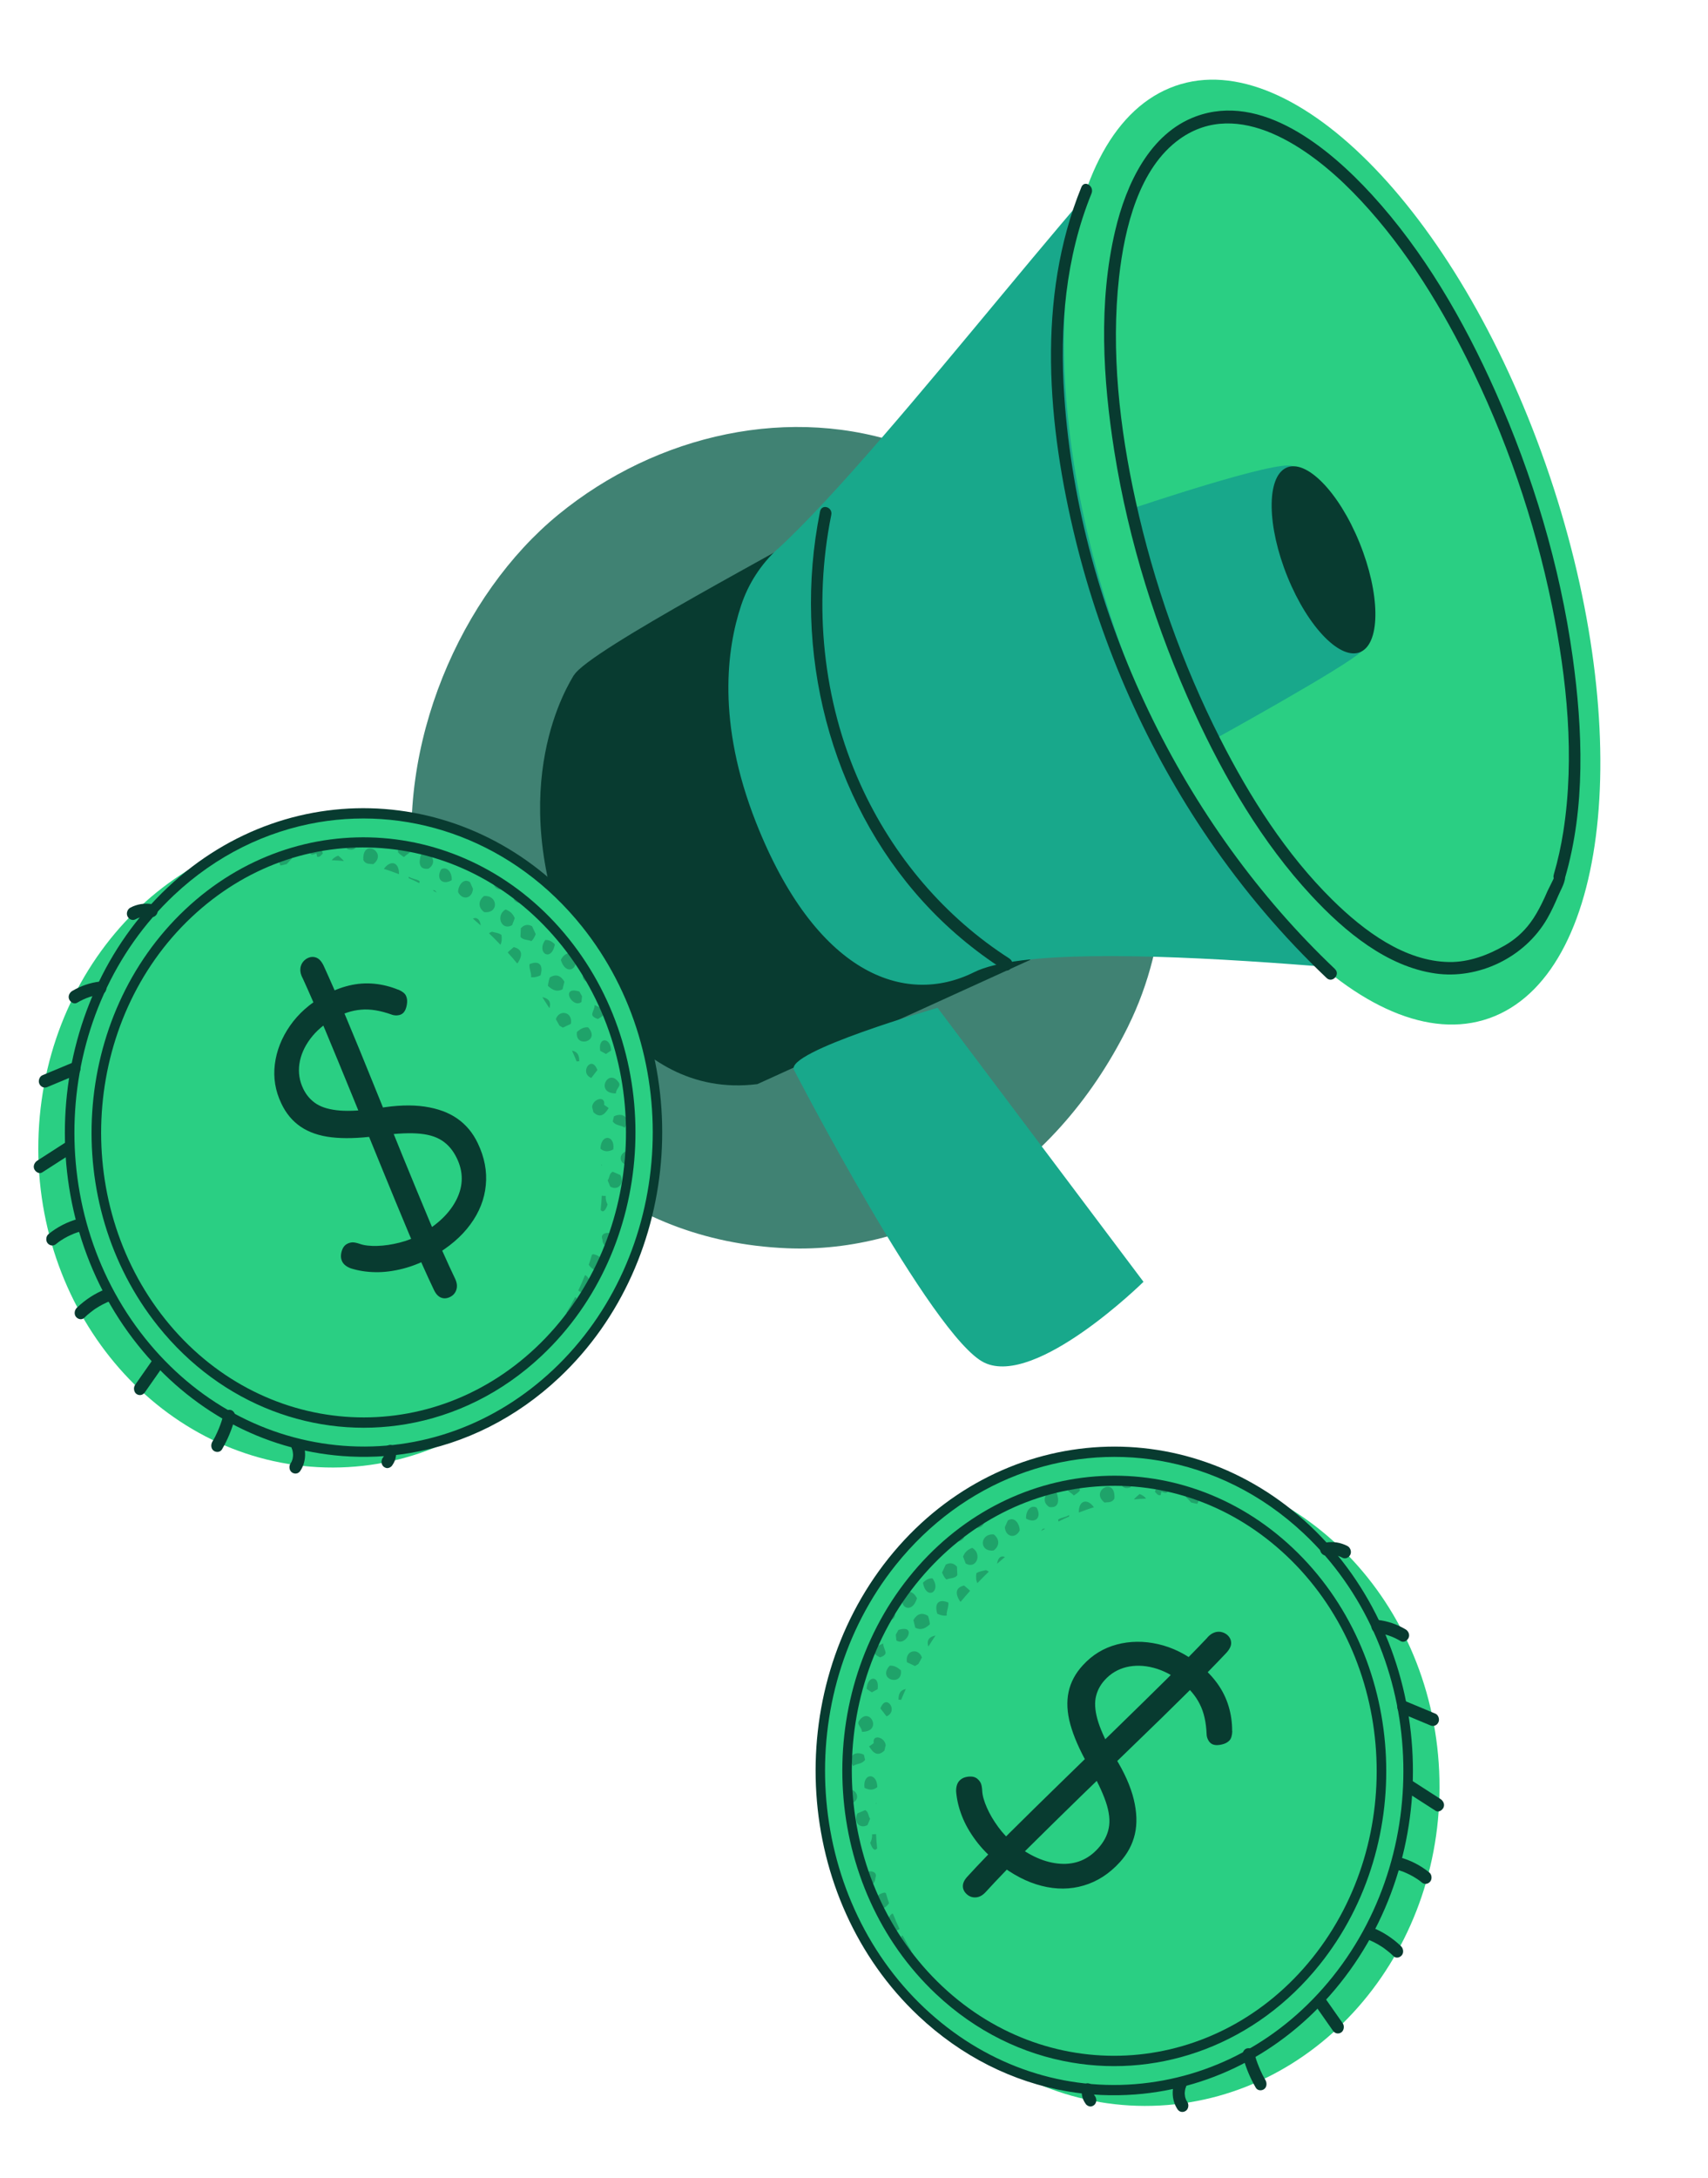 <svg width="91" height="116" viewBox="0 0 91 116" fill="none" xmlns="http://www.w3.org/2000/svg">
    <path
        d="M60.11 54.654C62.338 50.148 62.544 44.733 61.131 39.094C59.403 32.205 54.653 26.028 48.413 23.767C42.174 21.502 34.993 23.112 29.742 27.415C24.565 31.657 21.031 39.668 22.117 47.176C22.117 47.176 15.105 51.906 15.989 53.633C16.214 54.614 22.248 54.4 24.523 53.826L24.509 53.76C27.359 60.1 32.826 66.105 41.935 66.486C48.741 66.77 56.047 62.869 60.11 54.659V54.654Z"
        fill="#408273" />
    <path
        d="M30.579 35.954C30.322 36.396 26.825 41.802 30.317 50.428C30.317 50.428 33.276 58.637 40.353 57.743L54.891 51.124L46.358 27.303C46.358 27.303 45.6 26.815 44.111 27.796C42.623 28.771 31.352 34.649 30.584 35.959L30.579 35.954Z"
        fill="#083B30" />
    <path
        d="M41.438 29.23C40.558 30.037 39.875 31.069 39.486 32.247C38.728 34.523 38.176 38.47 40.277 43.8C43.446 51.836 48.178 53.64 51.904 51.78C56.482 49.494 79.844 52.542 80.017 52.273C80.766 51.105 65.89 3.849 62.918 5.292C60.086 6.664 47.584 23.586 41.443 29.235L41.438 29.23Z"
        fill="#18A88B" />
    <path
        d="M79.627 54.126C85.907 51.536 87.126 38.37 82.347 24.718C77.569 11.067 68.604 2.099 62.324 4.688C56.043 7.278 54.825 20.444 59.603 34.096C64.381 47.747 73.346 56.715 79.627 54.126Z"
        fill="#2ACF83" />
    <path
        d="M83.088 46.67C82.353 49.128 81.117 50.871 79.395 51.582C74.129 53.751 66.34 45.44 61.987 33.014C57.639 20.588 58.378 8.757 63.639 6.587C66.158 5.551 69.256 6.913 72.28 9.976C72.28 9.976 72.285 9.976 72.285 9.981C75.575 13.319 78.777 18.678 81.043 25.15C83.968 33.512 84.591 41.605 83.083 46.664L83.088 46.67Z"
        fill="#2ACF83" />
    <path
        d="M60.306 27.091C60.306 27.091 68.114 24.45 68.858 24.831C69.602 25.212 73.375 33.868 72.565 34.676C71.755 35.484 64.697 39.375 64.697 39.375C64.697 39.375 60.713 31.968 60.311 27.091H60.306Z"
        fill="#18A88B" />
    <path
        d="M72.43 28.898C73.53 31.601 73.567 34.207 72.509 34.715C71.452 35.223 69.701 33.44 68.601 30.737C67.501 28.035 67.464 25.428 68.522 24.92C69.579 24.412 71.33 26.195 72.43 28.898Z"
        fill="#083B30" />
    <path
        d="M42.304 56.99C42.304 56.99 49.681 71.265 52.448 72.581C55.214 73.897 60.924 68.273 60.924 68.273L49.953 53.678C49.953 53.678 41.794 56.015 42.304 56.99Z"
        fill="#18A88B" />
    <path
        d="M82.787 46.76C82.792 46.79 82.492 47.359 82.446 47.466C82.357 47.679 82.258 47.892 82.155 48.101C81.973 48.471 81.772 48.832 81.528 49.157C81.158 49.655 80.704 50.051 80.185 50.351C79.267 50.88 78.252 51.255 77.208 51.24C74.839 51.205 72.672 49.589 70.987 47.928C68.53 45.505 66.601 42.482 65.005 39.337C62.988 35.36 61.467 31.062 60.498 26.647C59.65 22.786 59.182 18.717 59.622 14.76C59.917 12.128 60.685 8.948 62.861 7.399C65.979 5.184 69.761 7.881 72.059 10.218C74.549 12.748 76.52 15.852 78.144 19.093C80.213 23.218 81.753 27.684 82.689 32.266C83.485 36.162 83.911 40.318 83.293 44.285C83.171 45.063 83.003 45.83 82.783 46.582C82.661 46.998 83.26 47.176 83.382 46.76C84.482 43 84.327 38.875 83.794 35.024C83.11 30.107 81.659 25.306 79.665 20.836C77.975 17.041 75.846 13.378 73.098 10.376C70.786 7.851 67.191 4.909 63.704 6.205C61.279 7.104 60.006 9.761 59.412 12.301C58.518 16.111 58.761 20.206 59.37 24.041C60.133 28.847 61.616 33.541 63.615 37.905C65.244 41.461 67.266 44.905 69.873 47.709C71.661 49.635 73.903 51.484 76.473 51.85C78.734 52.175 81.229 51.032 82.441 48.913C82.661 48.527 82.848 48.121 83.021 47.709C83.152 47.395 83.447 46.927 83.382 46.582C83.302 46.155 82.703 46.338 82.783 46.76H82.787Z"
        fill="#083B30" />
    <path
        d="M71.124 51.612C63.059 43.967 57.508 32.76 56.703 21.101C56.45 17.438 56.773 13.694 58.154 10.306C58.313 9.91 57.779 9.569 57.615 9.966C55.205 15.879 55.813 22.681 57.311 28.777C58.725 34.518 61.154 39.964 64.421 44.734C66.261 47.421 68.358 49.89 70.684 52.095C70.984 52.379 71.428 51.902 71.124 51.617V51.612Z"
        fill="#083B30" />
    <path
        d="M53.787 51.058C50.365 48.868 47.575 45.622 45.83 41.751C43.836 37.331 43.321 32.221 44.289 27.425C44.374 27.003 43.775 26.82 43.69 27.247C42.188 34.695 44.233 42.584 49.176 48.02C50.454 49.427 51.905 50.641 53.473 51.647C53.819 51.87 54.133 51.286 53.787 51.063V51.058Z"
        fill="#083B30" />
    <path
        d="M33.354 61.987C33.774 52.608 27.108 44.635 18.466 44.18C9.824 43.724 2.479 50.958 2.059 60.338C1.639 69.717 8.305 77.689 16.947 78.145C25.588 78.6 32.934 71.366 33.354 61.987Z"
        fill="#2ACF83" />
    <path
        d="M23.673 76.657C31.992 74.076 36.808 64.665 34.431 55.636C32.053 46.608 23.382 41.38 15.063 43.961C6.744 46.541 1.927 55.952 4.305 64.981C6.683 74.01 15.354 79.237 23.673 76.657Z"
        fill="#2ACF83" />
    <path
        d="M21.859 77.39C20.676 77.591 19.469 77.645 18.246 77.553C14.004 77.228 10.131 75.126 7.346 71.643C1.592 64.45 2.305 53.514 8.933 47.269C15.566 41.023 25.637 41.798 31.392 48.991C37.146 56.19 36.432 67.12 29.805 73.366C27.519 75.522 24.779 76.892 21.859 77.39ZM16.963 43.797C14.203 44.268 11.528 45.551 9.268 47.68C2.849 53.725 2.161 64.314 7.73 71.28C10.43 74.655 14.178 76.686 18.286 77.006C22.393 77.32 26.366 75.879 29.475 72.954C35.893 66.909 36.582 56.32 31.012 49.354C27.404 44.842 22.039 42.935 16.963 43.797Z"
        fill="#083B30" />
    <path
        d="M21.631 75.856C16.86 76.668 11.814 74.875 8.42 70.634C3.18 64.085 3.829 54.13 9.867 48.442C15.901 42.755 25.074 43.459 30.315 50.013C35.555 56.562 34.906 66.517 28.867 72.205C26.741 74.209 24.226 75.417 21.631 75.856ZM8.804 70.271C13.86 76.592 22.709 77.275 28.538 71.788C34.362 66.301 34.991 56.692 29.935 50.371C27.485 47.31 24.086 45.463 20.358 45.176C16.63 44.889 13.027 46.194 10.202 48.854C4.378 54.341 3.749 63.95 8.804 70.271Z"
        fill="#083B30" />
    <path
        d="M4.178 64.917C3.599 65.074 3.06 65.345 2.581 65.735C2.447 65.844 2.427 66.082 2.536 66.217C2.656 66.358 2.841 66.38 2.981 66.266C3.031 66.223 3.085 66.185 3.14 66.141C3.17 66.12 3.2 66.098 3.235 66.076C3.29 66.038 3.195 66.098 3.26 66.06C3.37 65.99 3.485 65.919 3.604 65.86C3.724 65.8 3.844 65.746 3.964 65.697C4.024 65.676 4.089 65.654 4.148 65.632C4.094 65.648 4.148 65.632 4.173 65.627C4.208 65.616 4.243 65.605 4.283 65.594C4.443 65.551 4.583 65.394 4.548 65.204C4.518 65.036 4.358 64.874 4.188 64.917H4.178Z"
        fill="#083B30" />
    <path
        d="M5.635 68.66C5.071 68.882 4.542 69.224 4.093 69.657C3.968 69.776 3.933 69.998 4.048 70.139C4.158 70.274 4.362 70.318 4.492 70.188C4.597 70.085 4.707 69.987 4.821 69.901C4.881 69.852 4.946 69.803 5.006 69.76C5.031 69.744 5.051 69.727 5.076 69.711C5.106 69.689 5.106 69.689 5.076 69.711C5.091 69.7 5.106 69.689 5.126 69.679C5.37 69.522 5.625 69.391 5.889 69.289C6.044 69.229 6.119 68.991 6.049 68.834C5.969 68.655 5.8 68.595 5.63 68.66H5.635Z"
        fill="#083B30" />
    <path
        d="M8.111 72.458C7.807 72.891 7.502 73.33 7.198 73.763C7.098 73.904 7.128 74.142 7.268 74.245C7.412 74.348 7.602 74.321 7.712 74.169C8.016 73.736 8.321 73.297 8.625 72.864C8.725 72.723 8.695 72.485 8.555 72.382C8.41 72.279 8.221 72.306 8.111 72.458Z"
        fill="#083B30" />
    <path
        d="M11.919 75.305C11.849 75.576 11.764 75.841 11.655 76.102C11.605 76.226 11.545 76.351 11.485 76.475C11.485 76.481 11.47 76.519 11.465 76.519C11.47 76.519 11.495 76.459 11.47 76.508C11.455 76.535 11.44 76.567 11.425 76.594C11.39 76.659 11.355 76.724 11.315 76.789C11.225 76.941 11.235 77.163 11.385 77.272C11.52 77.369 11.735 77.358 11.829 77.196C12.124 76.686 12.358 76.139 12.508 75.554C12.533 75.462 12.538 75.376 12.503 75.289C12.473 75.213 12.403 75.137 12.328 75.11C12.179 75.056 11.964 75.121 11.919 75.305Z"
        fill="#083B30" />
    <path
        d="M15.532 77.119C15.557 77.173 15.577 77.232 15.597 77.292C15.587 77.265 15.582 77.232 15.572 77.205C15.597 77.303 15.612 77.406 15.617 77.509C15.617 77.476 15.617 77.449 15.617 77.417C15.617 77.519 15.607 77.622 15.587 77.72C15.592 77.693 15.602 77.66 15.607 77.633C15.592 77.698 15.572 77.763 15.547 77.828C15.542 77.844 15.532 77.861 15.527 77.872C15.502 77.926 15.567 77.801 15.537 77.855C15.522 77.882 15.502 77.915 15.482 77.942C15.382 78.088 15.407 78.321 15.552 78.424C15.697 78.527 15.891 78.505 15.996 78.348C16.286 77.92 16.34 77.319 16.121 76.842C16.046 76.68 15.861 76.582 15.702 76.669C15.552 76.75 15.462 76.951 15.542 77.124L15.532 77.119Z"
        fill="#083B30" />
    <path
        d="M3.469 60.865C2.975 61.185 2.481 61.499 1.987 61.819C1.847 61.911 1.748 62.095 1.827 62.274C1.897 62.425 2.092 62.545 2.247 62.447C2.741 62.127 3.235 61.813 3.729 61.494C3.869 61.402 3.969 61.218 3.889 61.039C3.819 60.887 3.624 60.768 3.469 60.865Z"
        fill="#083B30" />
    <path
        d="M3.839 56.613C3.31 56.835 2.786 57.051 2.257 57.273C2.102 57.338 2.022 57.571 2.097 57.728C2.177 57.902 2.352 57.967 2.516 57.902C3.046 57.68 3.57 57.463 4.099 57.241C4.253 57.176 4.333 56.943 4.258 56.786C4.178 56.613 4.004 56.548 3.839 56.613Z"
        fill="#083B30" />
    <path
        d="M5.305 52.283C4.796 52.343 4.297 52.516 3.848 52.782C3.703 52.868 3.608 53.063 3.688 53.236C3.763 53.394 3.953 53.502 4.107 53.41C4.317 53.285 4.537 53.182 4.761 53.106C4.771 53.106 4.856 53.069 4.781 53.101C4.811 53.09 4.841 53.085 4.871 53.074C4.926 53.058 4.981 53.041 5.036 53.031C5.156 53.004 5.28 52.982 5.4 52.966C5.565 52.944 5.695 52.749 5.665 52.576C5.63 52.386 5.48 52.267 5.305 52.289V52.283Z"
        fill="#083B30" />
    <path
        d="M8.121 48.164C7.726 48.088 7.307 48.153 6.948 48.343C6.798 48.418 6.713 48.63 6.788 48.797C6.863 48.96 7.048 49.052 7.207 48.971C7.287 48.928 7.372 48.89 7.462 48.862C7.437 48.873 7.407 48.879 7.382 48.89C7.522 48.846 7.667 48.819 7.811 48.819C7.781 48.819 7.756 48.819 7.726 48.819C7.836 48.819 7.941 48.825 8.051 48.846C8.216 48.879 8.39 48.722 8.4 48.543C8.41 48.348 8.295 48.196 8.121 48.164Z"
        fill="#083B30" />
    <path
        d="M20.473 77.35C20.478 77.388 20.483 77.421 20.483 77.459C20.483 77.426 20.483 77.399 20.483 77.367C20.483 77.426 20.478 77.48 20.463 77.54C20.468 77.513 20.478 77.48 20.483 77.453C20.468 77.507 20.448 77.562 20.424 77.616C20.439 77.589 20.448 77.567 20.463 77.54C20.444 77.583 20.419 77.621 20.389 77.654C20.364 77.692 20.349 77.73 20.339 77.773C20.324 77.816 20.324 77.86 20.329 77.908C20.339 77.99 20.389 78.087 20.453 78.13C20.523 78.179 20.608 78.212 20.688 78.19C20.713 78.179 20.743 78.174 20.768 78.163C20.818 78.136 20.863 78.103 20.893 78.055C20.938 77.995 20.973 77.93 21.007 77.86C21.032 77.811 21.047 77.762 21.062 77.713C21.082 77.638 21.097 77.562 21.102 77.486C21.102 77.405 21.102 77.323 21.092 77.248C21.077 77.161 21.032 77.074 20.968 77.025C20.903 76.977 20.808 76.944 20.733 76.966C20.653 76.982 20.573 77.025 20.528 77.101C20.483 77.177 20.458 77.264 20.473 77.356V77.35Z"
        fill="#083B30" />
    <path
        d="M21.236 52.717C21.441 52.809 21.57 52.912 21.625 53.026C21.68 53.139 21.7 53.264 21.69 53.394C21.68 53.529 21.65 53.654 21.605 53.768C21.555 53.881 21.486 53.968 21.396 54.017C21.326 54.055 21.246 54.076 21.151 54.082C21.056 54.087 20.967 54.076 20.877 54.044C20.273 53.827 19.729 53.735 19.245 53.778C18.761 53.816 18.282 53.973 17.808 54.239C17.273 54.542 16.849 54.905 16.53 55.333C16.21 55.761 16.021 56.205 15.951 56.666C15.886 57.126 15.951 57.57 16.16 57.998C16.325 58.339 16.56 58.605 16.864 58.8C17.174 58.995 17.588 59.108 18.117 59.152C18.646 59.19 19.33 59.152 20.168 59.027C21.106 58.865 21.925 58.837 22.624 58.94C23.322 59.043 23.901 59.255 24.365 59.58C24.829 59.905 25.194 60.338 25.458 60.896C25.813 61.638 25.957 62.385 25.883 63.127C25.813 63.87 25.538 64.568 25.059 65.218C24.585 65.868 23.916 66.437 23.058 66.924C22.534 67.217 22.01 67.434 21.486 67.569C20.962 67.704 20.468 67.769 19.998 67.759C19.529 67.753 19.095 67.683 18.696 67.558C18.591 67.52 18.496 67.472 18.411 67.406C18.326 67.341 18.272 67.271 18.232 67.195C18.177 67.082 18.157 66.968 18.167 66.849C18.177 66.73 18.207 66.616 18.257 66.507C18.307 66.399 18.381 66.318 18.471 66.264C18.576 66.204 18.681 66.177 18.781 66.172C18.881 66.172 19.015 66.199 19.17 66.253C19.415 66.34 19.729 66.372 20.103 66.361C20.483 66.35 20.872 66.291 21.281 66.188C21.69 66.085 22.065 65.939 22.414 65.738C23.342 65.213 23.981 64.59 24.335 63.864C24.69 63.138 24.69 62.407 24.335 61.681C24.141 61.28 23.881 60.966 23.547 60.75C23.212 60.528 22.763 60.403 22.194 60.37C21.625 60.338 20.887 60.387 19.979 60.517C19.09 60.63 18.322 60.652 17.663 60.576C17.009 60.5 16.46 60.311 16.021 60.013C15.582 59.715 15.237 59.303 14.988 58.773C14.668 58.106 14.553 57.407 14.643 56.687C14.733 55.967 15.003 55.279 15.452 54.634C15.901 53.99 16.505 53.453 17.259 53.031C17.698 52.782 18.142 52.603 18.591 52.495C19.04 52.386 19.489 52.354 19.939 52.397C20.388 52.441 20.812 52.549 21.221 52.717H21.236ZM16.111 52.078C16.031 51.915 15.996 51.769 16.001 51.639C16.001 51.509 16.041 51.395 16.101 51.292C16.166 51.195 16.245 51.113 16.35 51.054C16.515 50.962 16.675 50.946 16.834 51C16.994 51.054 17.129 51.2 17.244 51.438C17.598 52.213 18.007 53.145 18.461 54.239C18.92 55.333 19.399 56.503 19.904 57.754C20.408 59.005 20.917 60.262 21.431 61.524C21.945 62.786 22.444 63.983 22.918 65.121C23.397 66.258 23.836 67.249 24.241 68.094C24.345 68.311 24.37 68.501 24.32 68.674C24.27 68.847 24.171 68.972 24.021 69.059C23.846 69.156 23.682 69.178 23.522 69.124C23.362 69.069 23.232 68.934 23.128 68.723C22.723 67.878 22.284 66.887 21.805 65.749C21.326 64.612 20.832 63.409 20.318 62.153C19.804 60.89 19.29 59.639 18.781 58.388C18.272 57.142 17.788 55.967 17.333 54.878C16.874 53.784 16.47 52.852 16.116 52.078H16.111Z"
        fill="#083B30" />
    <g opacity="0.3">
        <path
            d="M26.213 49.627C26.382 49.676 26.557 49.681 26.717 49.795C26.747 50.006 26.737 50.18 26.662 50.32C26.462 50.109 26.258 49.909 26.053 49.708C26.098 49.676 26.148 49.649 26.208 49.627H26.213ZM31.208 67.924C31.208 67.924 31.178 67.93 31.159 67.935C31.054 68.206 30.934 68.477 30.809 68.737C31.318 69.148 31.683 68.271 31.203 67.924H31.208ZM25.195 48.928C25.334 49.047 25.474 49.167 25.614 49.291C25.559 48.923 25.374 48.847 25.195 48.928ZM28.893 53.11C29.022 53.305 29.147 53.5 29.272 53.7C29.367 53.424 29.292 53.191 28.893 53.11ZM30.565 69.847C30.668 69.623 30.719 69.385 30.719 69.132C30.694 69.111 30.669 69.1 30.644 69.089C30.5 69.371 30.34 69.652 30.17 69.928C30.25 69.945 30.375 69.923 30.565 69.847ZM30.07 52.287C29.886 51.972 29.631 51.853 29.292 52.065C29.247 52.184 29.207 52.362 29.192 52.509C29.417 52.72 29.651 52.855 29.971 52.693C30.006 52.563 30.041 52.422 30.07 52.292V52.287ZM25.798 48.582C26.597 48.668 26.532 47.666 25.788 47.726C25.474 47.97 25.464 48.343 25.798 48.582ZM29.986 49.725C29.831 49.54 29.676 49.367 29.517 49.194C29.502 49.242 29.492 49.297 29.497 49.356C29.611 49.486 29.736 49.616 29.881 49.784C29.921 49.768 29.956 49.746 29.991 49.73L29.986 49.725ZM19.884 46.031C20.693 45.413 19.28 44.606 19.36 45.814C19.495 46.057 19.705 45.998 19.884 46.031ZM18.028 45.57C17.853 45.635 17.743 45.722 17.673 45.819C17.888 45.825 18.108 45.841 18.322 45.862C18.237 45.754 18.133 45.678 18.023 45.575L18.028 45.57ZM32.431 59.019C32.331 58.949 32.256 58.895 32.187 58.846C32.271 58.331 31.573 58.526 31.548 58.965C31.573 59.052 31.593 59.144 31.613 59.231C31.613 59.231 31.613 59.242 31.618 59.242C31.947 59.556 32.197 59.409 32.431 59.014V59.019ZM27.75 49.443C27.745 49.611 27.74 49.741 27.73 49.892C27.85 50.082 28.109 50.039 28.309 50.125C28.419 50.039 28.478 49.903 28.543 49.757C28.478 49.616 28.414 49.47 28.349 49.335C28.119 49.21 27.919 49.253 27.75 49.443ZM24.406 47.515C24.636 47.975 25.16 47.867 25.2 47.341C25.15 47.222 25.1 47.114 25.04 46.984C24.695 46.751 24.411 47.152 24.406 47.515ZM27.286 49.275C27.34 49.123 27.386 49.015 27.425 48.907C27.331 48.663 27.166 48.528 26.936 48.441C26.402 48.739 26.692 49.605 27.291 49.275H27.286ZM20.453 46.28C20.723 46.361 20.987 46.458 21.257 46.561C21.272 45.89 20.793 45.797 20.453 46.28ZM32.945 57.627C32.391 56.874 31.692 58.245 32.815 58.239C32.81 57.969 33.135 57.855 32.945 57.627ZM19.011 44.73C18.776 44.741 18.547 44.752 18.312 44.774C18.307 44.828 18.302 44.877 18.297 44.931C18.367 45.028 18.442 45.12 18.512 45.223C18.956 45.37 19.086 45.017 19.011 44.73ZM22.455 45.456C22.3 45.884 22.285 46.339 22.829 46.269C23.358 45.938 22.949 45.283 22.455 45.456ZM15.273 46.025C15.368 45.933 15.443 45.825 15.552 45.738C15.482 45.581 15.428 45.478 15.353 45.386C15.163 45.446 14.978 45.516 14.789 45.586C14.789 45.749 14.859 45.938 14.948 46.101C15.058 46.074 15.168 46.047 15.278 46.025H15.273ZM29.881 51.127C30.205 52.189 31.173 51.349 30.315 50.764C30.095 50.808 29.971 50.949 29.881 51.127ZM28.543 72.095C28.638 72.014 28.733 71.933 28.828 71.846C28.938 71.743 29.042 71.635 29.152 71.526C29.102 71.516 29.057 71.516 29.012 71.521C28.863 71.7 28.703 71.873 28.543 72.046C28.543 72.063 28.543 72.084 28.543 72.1V72.095ZM33.694 58.987C33.674 58.711 33.649 58.434 33.614 58.158C33.18 58.516 33.419 58.916 33.694 58.987ZM29.616 54.285C29.681 54.399 29.746 54.513 29.806 54.627C29.866 54.664 29.926 54.697 29.986 54.735C30.135 54.664 30.27 54.599 30.415 54.535C30.535 53.885 29.791 53.744 29.616 54.285ZM31.333 54.719C31.089 54.697 30.919 54.811 30.739 54.962C30.614 55.851 32.027 55.472 31.333 54.719ZM33.05 62.584C32.905 62.524 32.766 62.464 32.641 62.41C32.441 62.513 32.486 62.741 32.376 62.865C32.426 62.99 32.471 63.103 32.511 63.201C32.92 63.445 33.294 63.033 33.05 62.584ZM27.37 50.445C27.241 50.57 27.141 50.629 27.051 50.732C27.221 50.922 27.386 51.111 27.55 51.312C27.565 51.301 27.58 51.295 27.595 51.279C27.84 50.895 27.85 50.559 27.366 50.445H27.37ZM27.006 47.038C26.806 46.903 26.607 46.778 26.402 46.653C26.148 46.886 26.297 47.395 26.687 47.374C26.906 47.336 26.996 47.19 27.001 47.038H27.006ZM24.611 45.749C24.441 45.678 24.271 45.613 24.102 45.548C24.146 45.635 24.201 45.716 24.216 45.819C24.396 45.841 24.526 45.808 24.616 45.749H24.611ZM20.628 44.768C20.518 44.758 20.403 44.752 20.294 44.747C20.408 44.812 20.533 44.823 20.628 44.768ZM32.975 65.156C33.05 64.913 33.12 64.674 33.185 64.425C32.815 64.279 32.556 65.01 32.975 65.156ZM33.419 63.407C33.394 63.445 33.369 63.483 33.344 63.532C33.359 63.537 33.369 63.553 33.384 63.564C33.394 63.51 33.404 63.461 33.414 63.407H33.419ZM30.475 55.959C30.565 56.154 30.644 56.344 30.724 56.539C30.774 56.528 30.819 56.522 30.864 56.528C30.864 56.149 30.729 56.013 30.475 55.959ZM12.623 46.875C12.528 46.951 12.438 47.022 12.348 47.092C12.458 47.032 12.573 46.978 12.683 46.924C12.663 46.908 12.648 46.897 12.623 46.881V46.875ZM23.053 47.422C23.123 47.46 23.193 47.504 23.263 47.542C23.238 47.498 23.203 47.455 23.158 47.422C23.123 47.417 23.088 47.417 23.053 47.422ZM33.285 56.988C33.339 56.988 33.384 56.988 33.429 56.983C33.379 56.717 33.319 56.447 33.255 56.187C32.905 56.333 32.945 56.907 33.289 56.994L33.285 56.988ZM27.81 48.132C27.919 48.035 28.009 47.953 28.109 47.867C27.934 47.726 27.76 47.585 27.585 47.45C27.316 47.617 27.171 48.04 27.81 48.132ZM31.613 66.803C31.583 66.808 31.563 66.819 31.538 66.83C31.488 67.009 31.428 67.188 31.368 67.366C31.433 67.469 31.533 67.567 31.663 67.632C32.142 67.334 32.187 66.922 31.613 66.803ZM32.371 64.154C32.296 64.013 32.261 63.867 32.271 63.699C32.197 63.699 32.132 63.694 32.062 63.688C32.052 63.943 32.027 64.198 32.002 64.447C32.172 64.663 32.311 64.338 32.371 64.149V64.154ZM32.541 66.37C32.606 66.213 32.666 66.05 32.721 65.888C32.706 65.871 32.691 65.861 32.681 65.844C32.551 65.557 31.937 65.633 32.092 66.007C32.112 66.353 32.336 66.451 32.541 66.37ZM10.112 48.576C10.112 48.576 10.098 48.571 10.092 48.565C10.043 48.614 9.993 48.663 9.948 48.712C10.003 48.663 10.062 48.625 10.117 48.576H10.112ZM21.766 46.767C21.956 46.854 22.15 46.94 22.34 47.038C22.345 47.005 22.355 46.973 22.36 46.935C22.18 46.81 21.971 46.827 21.786 46.697C21.781 46.724 21.776 46.745 21.771 46.767H21.766ZM28.294 52.048C28.498 52.07 28.638 52.021 28.798 51.951C28.968 51.388 28.713 51.138 28.209 51.355C28.184 51.615 28.324 51.815 28.294 52.048ZM21.931 45.12C21.841 45.045 21.761 44.974 21.671 44.904C21.606 44.893 21.546 44.882 21.481 44.877C21.407 44.915 21.327 44.947 21.242 44.99C21.227 45.126 21.212 45.256 21.202 45.391C21.302 45.511 21.387 45.559 21.521 45.651C21.671 45.489 21.911 45.446 21.936 45.126L21.931 45.12ZM29.022 48.69C28.873 48.544 28.718 48.398 28.563 48.257C28.513 48.354 28.493 48.484 28.543 48.62C28.693 49.015 28.893 48.917 29.027 48.69H29.022ZM33.644 61.912C33.659 61.755 33.674 61.598 33.684 61.435C33.309 61.024 32.656 61.809 33.429 62.08C33.499 62.026 33.574 61.977 33.644 61.912ZM31.992 61.186C32.227 61.376 32.436 61.338 32.676 61.224C32.781 60.444 32.012 60.374 31.992 61.186ZM23.508 46.296C23.203 46.827 23.587 47.168 24.067 46.881C24.097 46.513 23.842 46.117 23.508 46.296ZM25.863 46.345C25.654 46.231 25.439 46.123 25.224 46.02C25.22 46.025 25.209 46.031 25.204 46.036C24.96 46.431 25.544 46.686 25.803 46.437C25.828 46.404 25.843 46.372 25.858 46.339L25.863 46.345ZM11.165 47.639C10.996 47.769 10.831 47.905 10.666 48.051C10.706 48.056 10.751 48.062 10.791 48.062C10.926 47.964 11.056 47.872 11.191 47.78C11.191 47.726 11.181 47.677 11.165 47.639ZM32.042 62.085C32.042 62.085 32.057 62.058 32.062 62.036C32.052 62.036 32.047 62.026 32.037 62.02C32.037 62.042 32.037 62.064 32.037 62.08L32.042 62.085ZM29.561 50.299C29.412 50.147 29.252 50.055 29.052 50.066C28.553 50.764 29.387 51.268 29.561 50.299ZM17.204 45.467C17.149 45.288 17.099 45.126 17.045 44.947C16.875 44.98 16.7 45.017 16.531 45.056C16.476 45.12 16.451 45.202 16.486 45.305C16.531 45.538 16.59 45.565 16.86 45.451C16.875 45.532 16.885 45.581 16.895 45.63C17.06 45.673 17.114 45.532 17.199 45.462L17.204 45.467ZM33.285 60.065C33.609 59.545 33.19 59.225 32.711 59.458C32.686 59.577 32.666 59.653 32.646 59.729C32.81 59.978 33.09 59.913 33.285 60.065ZM13.641 46.085C13.456 46.177 13.272 46.269 13.087 46.372C13.237 46.437 13.401 46.404 13.536 46.469C13.671 46.361 13.606 46.22 13.646 46.085H13.641ZM29.571 71.088C29.701 70.947 29.836 70.8 29.961 70.654C29.916 70.584 29.861 70.535 29.796 70.497C29.661 70.692 29.517 70.887 29.367 71.077C29.422 71.109 29.492 71.109 29.566 71.088H29.571ZM30.979 53.37C30.989 53.256 30.999 53.159 31.009 53.067C30.964 52.985 30.919 52.904 30.869 52.812C29.831 52.487 30.48 53.738 30.979 53.37ZM31.977 55.97C32.077 56.024 32.177 56.078 32.286 56.138C32.366 56.084 32.451 56.024 32.561 55.954C32.536 55.244 31.857 55.206 31.977 55.97ZM31.852 54.275C32.017 54.182 32.167 54.107 32.202 53.901C32.022 53.69 31.992 53.668 31.683 53.532C31.668 53.906 31.313 54.09 31.852 54.275ZM31.628 52.081C31.543 51.934 31.458 51.788 31.368 51.642C31.328 51.626 31.283 51.604 31.243 51.588C30.709 52.14 31.393 52.557 31.628 52.081ZM31.503 57.416C31.608 57.281 31.712 57.14 31.827 56.994C31.523 56.154 30.844 57.145 31.503 57.416ZM32.895 54.941C32.84 54.773 32.781 54.605 32.721 54.437C32.691 54.448 32.656 54.459 32.626 54.464C32.576 54.67 32.696 54.8 32.726 54.979C32.8 54.968 32.85 54.962 32.9 54.941H32.895Z"
            fill="#083B30" />
    </g>
    <path
        d="M45.381 95.989C44.962 86.61 51.627 78.637 60.269 78.182C68.911 77.726 76.257 84.96 76.677 94.34C77.096 103.719 70.431 111.691 61.789 112.147C53.147 112.602 45.801 105.368 45.381 95.989Z"
        fill="#2ACF83" />
    <path
        d="M55.062 110.661C46.743 108.08 41.927 98.669 44.305 89.64C46.682 80.611 55.353 75.384 63.672 77.964C71.992 80.545 76.808 89.956 74.43 98.985C72.053 108.014 63.382 113.241 55.062 110.661Z"
        fill="#2ACF83" />
    <path
        d="M56.876 111.394C58.059 111.595 59.267 111.649 60.489 111.557C64.732 111.232 68.604 109.13 71.389 105.647C77.144 98.454 76.43 87.518 69.802 81.272C63.169 75.027 53.098 75.802 47.344 82.995C41.59 90.194 42.303 101.124 48.931 107.37C51.217 109.525 53.957 110.896 56.876 111.394ZM61.772 77.8C64.532 78.272 67.207 79.555 69.468 81.684C75.886 87.729 76.575 98.318 71.005 105.284C68.305 108.659 64.557 110.69 60.45 111.01C56.342 111.324 52.37 109.883 49.26 106.958C42.842 100.913 42.153 90.324 47.723 83.358C51.331 78.846 56.697 76.939 61.772 77.8Z"
        fill="#083B30" />
    <path
        d="M57.105 109.858C61.876 110.67 66.921 108.877 70.315 104.636C75.555 98.088 74.907 88.132 68.868 82.444C62.834 76.757 53.661 77.461 48.421 84.015C43.18 90.564 43.829 100.52 49.868 106.207C51.994 108.211 54.51 109.419 57.105 109.858ZM69.931 104.273C64.875 110.594 56.027 111.277 50.197 105.79C44.373 100.303 43.744 90.694 48.8 84.373C51.251 81.312 54.649 79.465 58.377 79.178C62.105 78.891 65.709 80.197 68.534 82.856C74.358 88.343 74.987 97.952 69.931 104.273Z"
        fill="#083B30" />
    <path
        d="M74.557 98.919C75.136 99.076 75.675 99.347 76.154 99.737C76.289 99.845 76.309 100.084 76.199 100.219C76.079 100.36 75.894 100.382 75.755 100.268C75.705 100.225 75.65 100.187 75.595 100.143C75.565 100.122 75.535 100.1 75.5 100.078C75.445 100.04 75.54 100.1 75.475 100.062C75.365 99.992 75.251 99.921 75.131 99.862C75.011 99.802 74.891 99.748 74.772 99.699C74.712 99.677 74.647 99.656 74.587 99.634C74.642 99.65 74.587 99.634 74.562 99.629C74.527 99.618 74.492 99.607 74.452 99.596C74.293 99.553 74.153 99.396 74.188 99.206C74.218 99.038 74.377 98.876 74.547 98.919H74.557Z"
        fill="#083B30" />
    <path
        d="M73.1 102.662C73.664 102.884 74.193 103.226 74.643 103.659C74.767 103.778 74.802 104 74.688 104.141C74.578 104.276 74.373 104.32 74.243 104.19C74.138 104.087 74.029 103.989 73.914 103.903C73.854 103.854 73.789 103.805 73.729 103.762C73.704 103.746 73.684 103.729 73.659 103.713C73.629 103.691 73.629 103.691 73.659 103.713C73.644 103.702 73.629 103.691 73.609 103.681C73.365 103.523 73.11 103.393 72.846 103.291C72.691 103.231 72.616 102.993 72.686 102.836C72.766 102.657 72.936 102.597 73.105 102.662H73.1Z"
        fill="#083B30" />
    <path
        d="M70.624 106.46C70.929 106.893 71.233 107.332 71.538 107.765C71.638 107.906 71.608 108.144 71.468 108.247C71.323 108.35 71.133 108.323 71.024 108.171C70.719 107.738 70.415 107.299 70.11 106.866C70.01 106.725 70.04 106.487 70.18 106.384C70.325 106.281 70.515 106.308 70.624 106.46Z"
        fill="#083B30" />
    <path
        d="M66.816 109.307C66.886 109.578 66.971 109.843 67.081 110.103C67.131 110.228 67.191 110.353 67.25 110.477C67.25 110.483 67.265 110.521 67.27 110.521C67.265 110.521 67.24 110.461 67.265 110.51C67.28 110.537 67.295 110.569 67.31 110.596C67.345 110.661 67.38 110.726 67.42 110.791C67.51 110.943 67.5 111.165 67.35 111.273C67.216 111.371 67.001 111.36 66.906 111.198C66.612 110.688 66.377 110.141 66.227 109.556C66.202 109.464 66.197 109.378 66.232 109.291C66.262 109.215 66.332 109.139 66.407 109.112C66.557 109.058 66.771 109.123 66.816 109.307Z"
        fill="#083B30" />
    <path
        d="M63.203 111.121C63.178 111.175 63.158 111.234 63.139 111.294C63.148 111.267 63.153 111.234 63.163 111.207C63.139 111.305 63.123 111.408 63.118 111.511C63.118 111.478 63.118 111.451 63.118 111.419C63.118 111.521 63.129 111.624 63.148 111.722C63.144 111.695 63.133 111.662 63.129 111.635C63.144 111.7 63.163 111.765 63.188 111.83C63.193 111.846 63.203 111.863 63.208 111.874C63.233 111.928 63.168 111.803 63.198 111.857C63.213 111.884 63.233 111.917 63.253 111.944C63.353 112.09 63.328 112.323 63.183 112.426C63.039 112.529 62.844 112.507 62.739 112.35C62.45 111.922 62.395 111.321 62.614 110.844C62.689 110.682 62.874 110.584 63.034 110.671C63.183 110.752 63.273 110.953 63.193 111.126L63.203 111.121Z"
        fill="#083B30" />
    <path
        d="M75.266 94.867C75.76 95.187 76.254 95.501 76.748 95.821C76.888 95.913 76.988 96.097 76.908 96.276C76.838 96.427 76.643 96.547 76.489 96.449C75.995 96.129 75.501 95.815 75.006 95.496C74.867 95.404 74.767 95.219 74.847 95.041C74.917 94.889 75.111 94.77 75.266 94.867Z"
        fill="#083B30" />
    <path
        d="M74.896 90.615C75.425 90.837 75.949 91.053 76.478 91.275C76.633 91.34 76.713 91.573 76.638 91.73C76.558 91.904 76.384 91.969 76.219 91.904C75.69 91.682 75.166 91.465 74.637 91.243C74.482 91.178 74.402 90.945 74.477 90.788C74.557 90.615 74.732 90.55 74.896 90.615Z"
        fill="#083B30" />
    <path
        d="M73.43 86.285C73.939 86.345 74.438 86.518 74.887 86.784C75.032 86.87 75.127 87.065 75.047 87.239C74.972 87.396 74.783 87.504 74.628 87.412C74.418 87.287 74.199 87.184 73.974 87.109C73.964 87.109 73.879 87.071 73.954 87.103C73.924 87.092 73.894 87.087 73.864 87.076C73.809 87.06 73.754 87.043 73.7 87.033C73.58 87.006 73.455 86.984 73.335 86.968C73.171 86.946 73.041 86.751 73.071 86.578C73.106 86.388 73.255 86.269 73.43 86.291V86.285Z"
        fill="#083B30" />
    <path
        d="M70.615 82.166C71.009 82.09 71.428 82.155 71.787 82.344C71.937 82.42 72.022 82.632 71.947 82.799C71.872 82.962 71.688 83.054 71.528 82.973C71.448 82.93 71.363 82.891 71.273 82.865C71.298 82.875 71.328 82.881 71.353 82.891C71.213 82.848 71.069 82.821 70.924 82.821C70.954 82.821 70.979 82.821 71.009 82.821C70.899 82.821 70.794 82.826 70.684 82.848C70.52 82.881 70.345 82.724 70.335 82.545C70.325 82.35 70.44 82.198 70.615 82.166Z"
        fill="#083B30" />
    <path
        d="M58.262 111.352C58.257 111.39 58.252 111.423 58.252 111.461C58.252 111.428 58.252 111.401 58.252 111.369C58.252 111.428 58.257 111.482 58.272 111.542C58.267 111.515 58.257 111.482 58.252 111.455C58.267 111.509 58.287 111.564 58.312 111.618C58.297 111.591 58.287 111.569 58.272 111.542C58.292 111.585 58.317 111.623 58.347 111.656C58.372 111.694 58.387 111.732 58.397 111.775C58.412 111.818 58.412 111.862 58.407 111.91C58.397 111.992 58.347 112.089 58.282 112.132C58.212 112.181 58.127 112.214 58.047 112.192C58.022 112.181 57.992 112.176 57.968 112.165C57.918 112.138 57.873 112.105 57.843 112.057C57.798 111.997 57.763 111.932 57.728 111.862C57.703 111.813 57.688 111.764 57.673 111.715C57.653 111.639 57.638 111.564 57.633 111.488C57.633 111.407 57.633 111.325 57.643 111.249C57.658 111.163 57.703 111.076 57.768 111.027C57.833 110.979 57.928 110.946 58.002 110.968C58.082 110.984 58.162 111.027 58.207 111.103C58.252 111.179 58.277 111.266 58.262 111.358V111.352Z"
        fill="#083B30" />
    <path
        d="M65.653 92.215C65.644 92.439 65.597 92.598 65.513 92.691C65.428 92.785 65.32 92.85 65.195 92.889C65.066 92.931 64.939 92.95 64.817 92.951C64.693 92.947 64.587 92.915 64.508 92.85C64.446 92.799 64.396 92.734 64.356 92.648C64.315 92.562 64.291 92.475 64.288 92.379C64.262 91.738 64.144 91.199 63.922 90.767C63.705 90.332 63.38 89.947 62.956 89.607C62.474 89.226 61.979 88.969 61.462 88.833C60.946 88.697 60.463 88.688 60.01 88.796C59.559 88.909 59.172 89.135 58.854 89.49C58.599 89.771 58.441 90.088 58.374 90.443C58.31 90.803 58.359 91.23 58.518 91.736C58.681 92.241 58.973 92.861 59.403 93.591C59.905 94.4 60.237 95.148 60.404 95.835C60.57 96.521 60.592 97.137 60.465 97.689C60.337 98.241 60.072 98.742 59.654 99.196C59.099 99.803 58.461 100.217 57.745 100.426C57.031 100.64 56.28 100.647 55.498 100.447C54.717 100.251 53.939 99.845 53.165 99.232C52.698 98.856 52.3 98.451 51.978 98.016C51.656 97.581 51.411 97.147 51.245 96.709C51.074 96.272 50.976 95.843 50.942 95.426C50.938 95.314 50.947 95.208 50.976 95.105C51.004 95.002 51.049 94.925 51.104 94.859C51.189 94.766 51.287 94.705 51.401 94.669C51.516 94.634 51.632 94.619 51.751 94.625C51.87 94.63 51.974 94.669 52.058 94.732C52.152 94.807 52.217 94.894 52.259 94.984C52.297 95.077 52.322 95.212 52.33 95.376C52.341 95.635 52.429 95.939 52.58 96.281C52.732 96.629 52.933 96.968 53.182 97.308C53.431 97.649 53.707 97.941 54.023 98.19C54.859 98.853 55.676 99.212 56.481 99.268C57.287 99.325 57.965 99.05 58.505 98.45C58.804 98.119 58.998 97.76 59.073 97.369C59.153 96.976 59.1 96.513 58.917 95.973C58.734 95.434 58.412 94.767 57.951 93.974C57.512 93.193 57.204 92.489 57.027 91.85C56.852 91.215 56.822 90.635 56.933 90.116C57.045 89.597 57.297 89.124 57.696 88.693C58.194 88.147 58.798 87.779 59.5 87.592C60.201 87.405 60.94 87.397 61.706 87.572C62.472 87.746 63.196 88.105 63.87 88.645C64.266 88.959 64.598 89.303 64.867 89.679C65.135 90.055 65.334 90.459 65.462 90.892C65.591 91.324 65.649 91.758 65.647 92.201L65.653 92.215ZM64.323 87.223C64.444 87.088 64.566 87.001 64.689 86.957C64.809 86.908 64.93 86.903 65.047 86.92C65.162 86.943 65.267 86.987 65.362 87.061C65.509 87.18 65.584 87.322 65.594 87.49C65.603 87.658 65.518 87.838 65.34 88.034C64.755 88.653 64.045 89.382 63.201 90.213C62.359 91.049 61.454 91.932 60.483 92.868C59.513 93.805 58.538 94.748 57.561 95.698C56.584 96.648 55.662 97.559 54.785 98.426C53.91 99.296 53.156 100.075 52.524 100.767C52.363 100.945 52.196 101.04 52.017 101.058C51.838 101.077 51.685 101.031 51.548 100.925C51.392 100.8 51.31 100.655 51.301 100.487C51.291 100.318 51.368 100.147 51.525 99.971C52.156 99.279 52.91 98.5 53.785 97.63C54.66 96.759 55.589 95.85 56.561 94.902C57.539 93.952 58.506 93.006 59.475 92.065C60.439 91.126 61.347 90.237 62.186 89.407C63.028 88.571 63.74 87.847 64.325 87.228L64.323 87.223Z"
        fill="#083B30" />
    <g opacity="0.3">
        <path
            d="M52.523 83.629C52.353 83.678 52.178 83.683 52.019 83.797C51.989 84.008 51.999 84.181 52.074 84.322C52.273 84.111 52.478 83.911 52.682 83.71C52.638 83.678 52.588 83.651 52.528 83.629H52.523ZM47.527 101.926C47.527 101.926 47.557 101.932 47.577 101.937C47.682 102.208 47.801 102.479 47.926 102.739C47.417 103.15 47.053 102.273 47.532 101.926H47.527ZM53.541 82.93C53.401 83.049 53.261 83.169 53.122 83.293C53.176 82.925 53.361 82.849 53.541 82.93ZM49.843 87.112C49.713 87.307 49.588 87.502 49.463 87.702C49.369 87.426 49.443 87.193 49.843 87.112ZM48.171 103.849C48.068 103.625 48.016 103.387 48.016 103.134C48.041 103.112 48.066 103.102 48.091 103.091C48.236 103.372 48.395 103.654 48.565 103.93C48.485 103.947 48.36 103.925 48.171 103.849ZM48.665 86.289C48.849 85.974 49.104 85.855 49.443 86.067C49.488 86.186 49.528 86.364 49.543 86.511C49.319 86.722 49.084 86.857 48.765 86.695C48.73 86.565 48.695 86.424 48.665 86.294V86.289ZM52.937 82.584C52.138 82.67 52.203 81.668 52.947 81.728C53.261 81.972 53.271 82.345 52.937 82.584ZM48.75 83.727C48.904 83.542 49.059 83.369 49.219 83.196C49.234 83.244 49.244 83.299 49.239 83.358C49.124 83.488 48.999 83.618 48.855 83.786C48.815 83.77 48.78 83.748 48.745 83.732L48.75 83.727ZM58.851 80.032C58.042 79.415 59.455 78.608 59.375 79.816C59.24 80.059 59.031 80 58.851 80.032ZM60.708 79.572C60.882 79.637 60.992 79.724 61.062 79.821C60.847 79.827 60.628 79.843 60.413 79.865C60.498 79.756 60.603 79.68 60.713 79.577L60.708 79.572ZM46.304 93.021C46.404 92.951 46.479 92.897 46.549 92.848C46.464 92.334 47.163 92.528 47.188 92.967C47.163 93.054 47.143 93.146 47.123 93.233C47.123 93.233 47.123 93.243 47.118 93.243C46.788 93.558 46.539 93.411 46.304 93.016V93.021ZM50.986 83.445C50.991 83.613 50.995 83.743 51.005 83.894C50.886 84.084 50.626 84.041 50.427 84.127C50.317 84.041 50.257 83.905 50.192 83.759C50.257 83.618 50.322 83.472 50.387 83.337C50.616 83.212 50.816 83.255 50.986 83.445ZM54.329 81.516C54.1 81.977 53.576 81.869 53.536 81.343C53.586 81.224 53.636 81.116 53.696 80.986C54.04 80.753 54.324 81.154 54.329 81.516ZM51.45 83.277C51.395 83.125 51.35 83.017 51.31 82.909C51.405 82.665 51.569 82.529 51.799 82.443C52.333 82.741 52.044 83.607 51.445 83.277H51.45ZM58.282 80.282C58.013 80.363 57.748 80.46 57.478 80.563C57.464 79.892 57.943 79.799 58.282 80.282ZM45.79 91.629C46.344 90.876 47.043 92.247 45.92 92.241C45.925 91.971 45.6 91.857 45.79 91.629ZM59.724 78.732C59.959 78.743 60.188 78.754 60.423 78.776C60.428 78.83 60.433 78.879 60.438 78.933C60.368 79.03 60.293 79.122 60.224 79.225C59.779 79.372 59.65 79.019 59.724 78.732ZM56.281 79.458C56.435 79.886 56.45 80.341 55.907 80.271C55.377 79.94 55.787 79.285 56.281 79.458ZM63.462 80.027C63.368 79.935 63.293 79.827 63.183 79.74C63.253 79.583 63.308 79.48 63.383 79.388C63.572 79.447 63.757 79.518 63.947 79.588C63.947 79.751 63.877 79.94 63.787 80.103C63.677 80.076 63.567 80.049 63.458 80.027H63.462ZM48.855 85.129C48.53 86.191 47.562 85.352 48.42 84.766C48.64 84.81 48.765 84.951 48.855 85.129ZM50.192 106.097C50.097 106.016 50.002 105.935 49.908 105.848C49.798 105.745 49.693 105.637 49.583 105.528C49.633 105.517 49.678 105.517 49.723 105.523C49.873 105.702 50.032 105.875 50.192 106.048C50.192 106.065 50.192 106.086 50.192 106.102V106.097ZM45.042 92.989C45.062 92.713 45.087 92.436 45.121 92.16C45.556 92.518 45.316 92.918 45.042 92.989ZM49.119 88.287C49.054 88.401 48.989 88.515 48.929 88.629C48.87 88.666 48.81 88.699 48.75 88.737C48.6 88.666 48.465 88.601 48.321 88.536C48.201 87.886 48.944 87.746 49.119 88.287ZM47.402 88.721C47.647 88.699 47.816 88.813 47.996 88.964C48.121 89.853 46.709 89.474 47.402 88.721ZM45.685 96.585C45.83 96.526 45.97 96.466 46.095 96.412C46.294 96.515 46.249 96.743 46.359 96.867C46.309 96.992 46.264 97.106 46.224 97.203C45.815 97.447 45.441 97.035 45.685 96.585ZM51.365 84.447C51.495 84.572 51.594 84.631 51.684 84.734C51.515 84.924 51.35 85.113 51.185 85.314C51.17 85.303 51.155 85.297 51.14 85.281C50.896 84.897 50.886 84.561 51.37 84.447H51.365ZM51.729 81.04C51.929 80.904 52.129 80.78 52.333 80.655C52.588 80.888 52.438 81.397 52.049 81.376C51.829 81.338 51.739 81.192 51.734 81.04H51.729ZM54.125 79.751C54.294 79.68 54.464 79.615 54.634 79.55C54.589 79.637 54.534 79.718 54.519 79.821C54.339 79.843 54.21 79.81 54.12 79.751H54.125ZM58.107 78.77C58.217 78.76 58.332 78.754 58.442 78.749C58.327 78.814 58.202 78.825 58.107 78.77ZM45.76 99.158C45.685 98.915 45.615 98.676 45.551 98.427C45.92 98.281 46.179 99.012 45.76 99.158ZM45.316 97.409C45.341 97.447 45.366 97.485 45.391 97.533C45.376 97.539 45.366 97.555 45.351 97.566C45.341 97.512 45.331 97.463 45.321 97.409H45.316ZM48.261 89.961C48.171 90.156 48.091 90.346 48.011 90.541C47.961 90.53 47.916 90.524 47.871 90.53C47.871 90.151 48.006 90.015 48.261 89.961ZM66.113 80.877C66.207 80.953 66.297 81.024 66.387 81.094C66.277 81.034 66.162 80.98 66.053 80.926C66.073 80.91 66.088 80.899 66.113 80.883V80.877ZM55.682 81.424C55.612 81.462 55.542 81.506 55.472 81.544C55.497 81.5 55.532 81.457 55.577 81.424C55.612 81.419 55.647 81.419 55.682 81.424ZM45.451 90.99C45.396 90.99 45.351 90.99 45.306 90.985C45.356 90.719 45.416 90.448 45.481 90.189C45.83 90.335 45.79 90.909 45.446 90.996L45.451 90.99ZM50.926 82.134C50.816 82.037 50.726 81.955 50.626 81.869C50.801 81.728 50.976 81.587 51.15 81.451C51.42 81.62 51.565 82.042 50.926 82.134ZM47.123 100.805C47.153 100.81 47.173 100.821 47.198 100.832C47.248 101.011 47.307 101.19 47.367 101.368C47.302 101.471 47.203 101.569 47.073 101.634C46.594 101.336 46.549 100.924 47.123 100.805ZM46.364 98.156C46.439 98.016 46.474 97.869 46.464 97.701C46.539 97.701 46.604 97.696 46.674 97.691C46.684 97.945 46.709 98.2 46.733 98.449C46.564 98.665 46.424 98.341 46.364 98.151V98.156ZM46.194 100.372C46.13 100.215 46.07 100.052 46.015 99.89C46.03 99.873 46.045 99.862 46.055 99.846C46.184 99.559 46.798 99.635 46.644 100.009C46.624 100.355 46.399 100.453 46.194 100.372ZM68.623 82.578C68.623 82.578 68.638 82.573 68.643 82.567C68.693 82.616 68.743 82.665 68.788 82.714C68.733 82.665 68.673 82.627 68.618 82.578H68.623ZM56.969 80.769C56.78 80.856 56.585 80.942 56.395 81.04C56.391 81.007 56.381 80.975 56.376 80.937C56.555 80.812 56.765 80.829 56.95 80.699C56.955 80.726 56.959 80.747 56.965 80.769H56.969ZM50.442 86.05C50.237 86.072 50.097 86.023 49.938 85.953C49.768 85.389 50.022 85.14 50.526 85.357C50.551 85.617 50.412 85.817 50.442 86.05ZM56.805 79.122C56.895 79.047 56.974 78.976 57.064 78.906C57.129 78.895 57.189 78.884 57.254 78.879C57.329 78.917 57.409 78.949 57.493 78.992C57.508 79.128 57.523 79.258 57.533 79.393C57.434 79.512 57.349 79.561 57.214 79.653C57.064 79.491 56.825 79.447 56.8 79.128L56.805 79.122ZM49.713 82.692C49.863 82.546 50.017 82.4 50.172 82.259C50.222 82.356 50.242 82.486 50.192 82.621C50.042 83.017 49.843 82.919 49.708 82.692H49.713ZM45.092 95.914C45.077 95.757 45.062 95.6 45.052 95.437C45.426 95.025 46.08 95.811 45.306 96.082C45.236 96.028 45.161 95.979 45.092 95.914ZM46.743 95.188C46.509 95.378 46.299 95.34 46.06 95.226C45.955 94.446 46.724 94.376 46.743 95.188ZM55.228 80.298C55.532 80.829 55.148 81.17 54.669 80.883C54.639 80.514 54.893 80.119 55.228 80.298ZM52.872 80.347C53.082 80.233 53.296 80.124 53.511 80.022C53.516 80.027 53.526 80.032 53.531 80.038C53.775 80.433 53.191 80.688 52.932 80.439C52.907 80.406 52.892 80.374 52.877 80.341L52.872 80.347ZM67.57 81.641C67.74 81.771 67.904 81.906 68.069 82.053C68.029 82.058 67.984 82.064 67.944 82.064C67.809 81.966 67.68 81.874 67.545 81.782C67.545 81.728 67.555 81.679 67.57 81.641ZM46.694 96.087C46.694 96.087 46.678 96.06 46.674 96.038C46.684 96.038 46.688 96.028 46.699 96.022C46.699 96.044 46.699 96.066 46.699 96.082L46.694 96.087ZM49.174 84.301C49.324 84.149 49.483 84.057 49.683 84.068C50.182 84.766 49.349 85.27 49.174 84.301ZM61.531 79.469C61.586 79.29 61.636 79.128 61.691 78.949C61.86 78.982 62.035 79.019 62.205 79.057C62.26 79.122 62.285 79.204 62.25 79.307C62.205 79.54 62.145 79.567 61.875 79.453C61.86 79.534 61.85 79.583 61.84 79.632C61.676 79.675 61.621 79.534 61.536 79.464L61.531 79.469ZM45.451 94.067C45.126 93.547 45.546 93.227 46.025 93.46C46.05 93.579 46.07 93.655 46.09 93.731C45.925 93.98 45.645 93.915 45.451 94.067ZM65.094 80.087C65.279 80.179 65.464 80.271 65.648 80.374C65.499 80.439 65.334 80.406 65.199 80.471C65.064 80.363 65.129 80.222 65.089 80.087H65.094ZM49.164 105.09C49.034 104.949 48.899 104.802 48.775 104.656C48.82 104.586 48.874 104.537 48.939 104.499C49.074 104.694 49.219 104.889 49.369 105.079C49.314 105.111 49.244 105.111 49.169 105.09H49.164ZM47.757 87.372C47.747 87.258 47.737 87.161 47.727 87.069C47.772 86.987 47.816 86.906 47.866 86.814C48.904 86.489 48.256 87.74 47.757 87.372ZM46.758 89.972C46.659 90.026 46.559 90.08 46.449 90.14C46.369 90.086 46.284 90.026 46.175 89.956C46.199 89.246 46.878 89.208 46.758 89.972ZM46.883 88.276C46.718 88.184 46.569 88.109 46.534 87.903C46.714 87.692 46.743 87.67 47.053 87.534C47.068 87.908 47.422 88.092 46.883 88.276ZM47.108 86.083C47.193 85.936 47.277 85.79 47.367 85.644C47.407 85.628 47.452 85.606 47.492 85.59C48.026 86.142 47.342 86.559 47.108 86.083ZM47.233 91.418C47.128 91.283 47.023 91.142 46.908 90.996C47.213 90.156 47.891 91.147 47.233 91.418ZM45.84 88.943C45.895 88.775 45.955 88.607 46.015 88.439C46.045 88.45 46.08 88.461 46.11 88.466C46.16 88.672 46.04 88.802 46.01 88.981C45.935 88.97 45.885 88.964 45.835 88.943H45.84Z"
            fill="#083B30" />
    </g>
</svg>